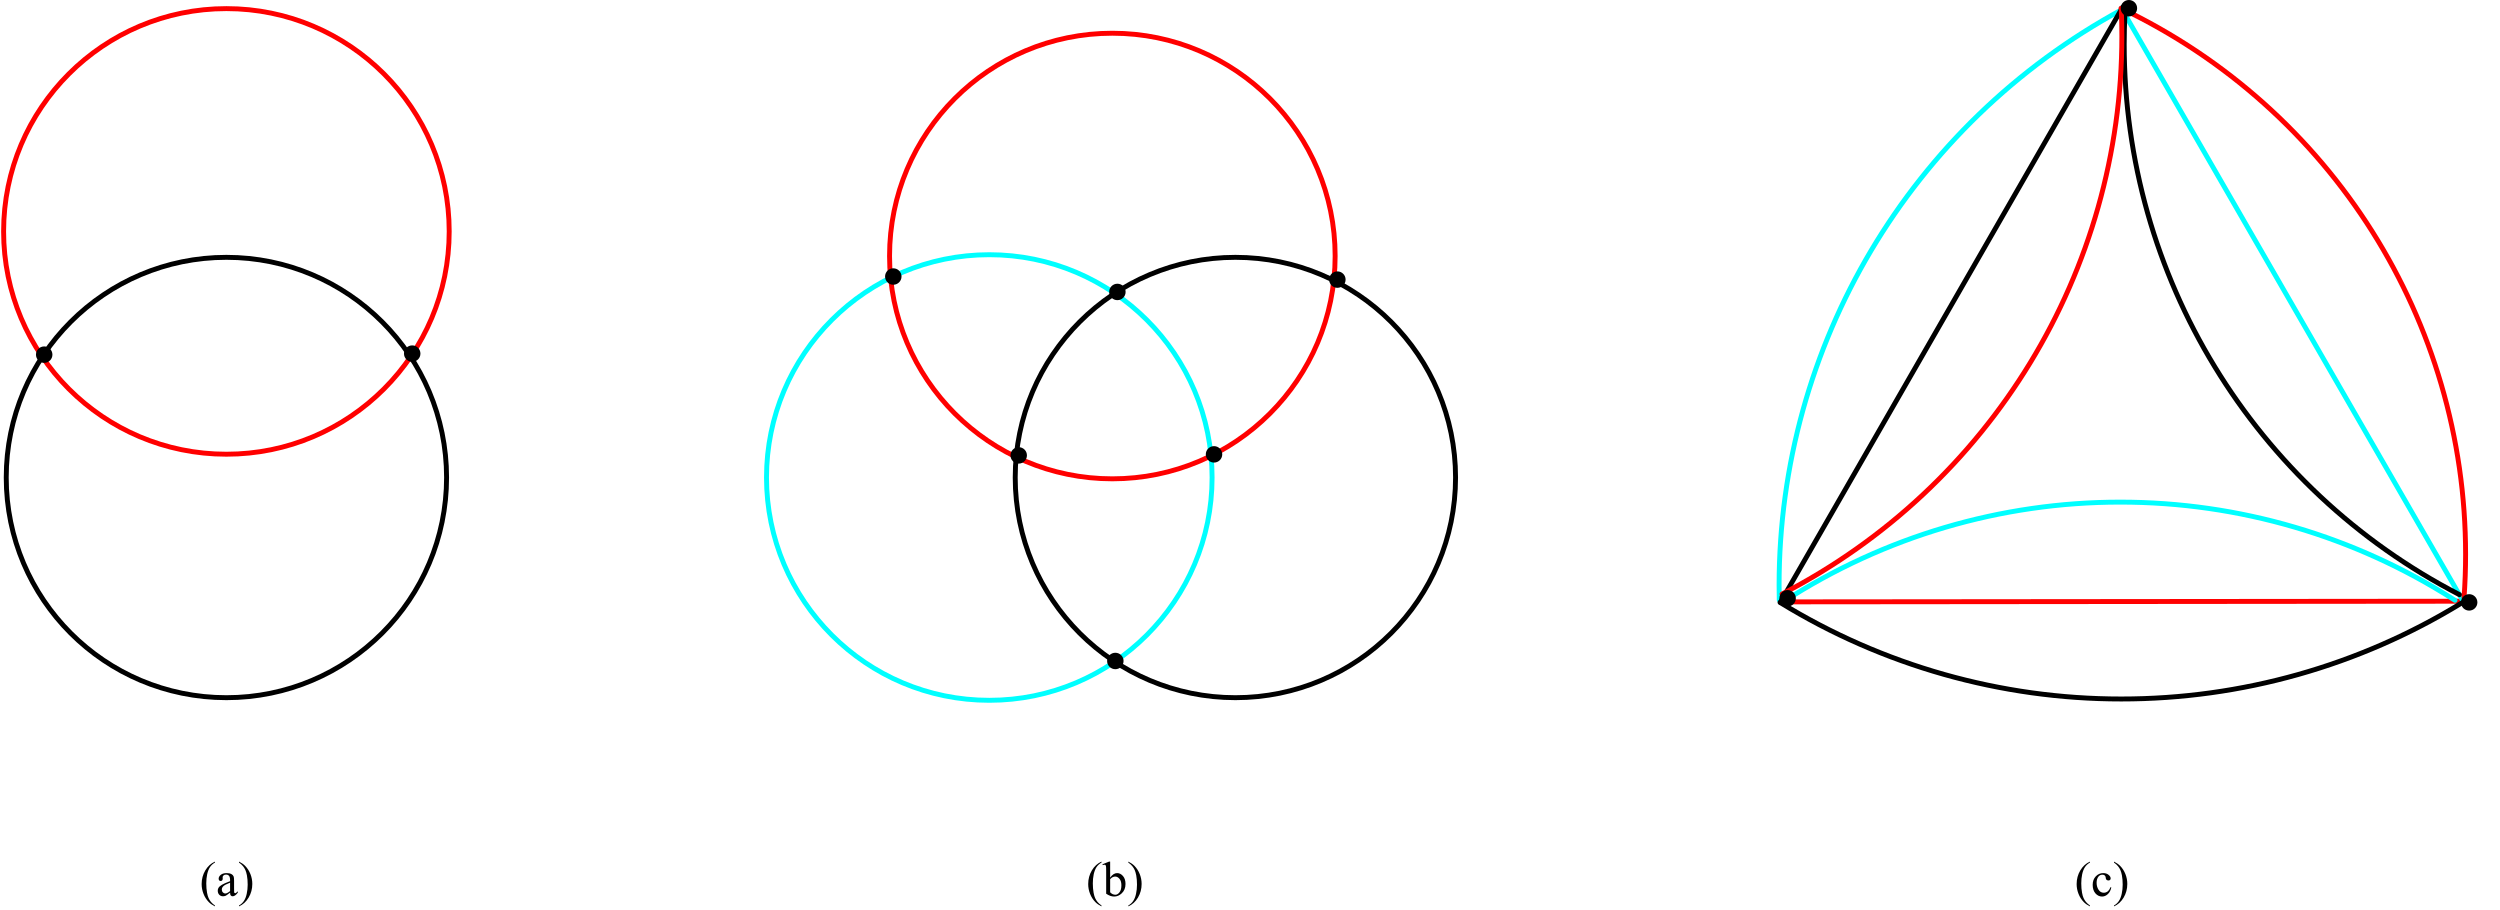 <?xml version="1.0" encoding="UTF-8" standalone="no"?>
<!-- Created with Inkscape (http://www.inkscape.org/) -->

<svg
   version="1.1"
   id="svg1"
   width="608"
   height="221.333"
   viewBox="0 0 608 221.333"
   sodipodi:docname="smallSymmetric.svg"
   inkscape:version="1.3 (0e150ed6c4, 2023-07-21)"
   xmlns:inkscape="http://www.inkscape.org/namespaces/inkscape"
   xmlns:sodipodi="http://sodipodi.sourceforge.net/DTD/sodipodi-0.dtd"
   xmlns="http://www.w3.org/2000/svg"
   xmlns:svg="http://www.w3.org/2000/svg">
  <defs
     id="defs1" />
  <sodipodi:namedview
     id="namedview1"
     pagecolor="#ffffff"
     bordercolor="#000000"
     borderopacity="0.25"
     inkscape:showpageshadow="2"
     inkscape:pageopacity="0.0"
     inkscape:pagecheckerboard="0"
     inkscape:deskcolor="#d1d1d1"
     inkscape:zoom="4"
     inkscape:cx="520.75"
     inkscape:cy="81"
     inkscape:window-width="1600"
     inkscape:window-height="978"
     inkscape:window-x="-6"
     inkscape:window-y="-6"
     inkscape:window-maximized="1"
     inkscape:current-layer="g1"
     showgrid="true">
    <inkscape:page
       x="0"
       y="0"
       inkscape:label="1"
       id="page1"
       width="608"
       height="221.333"
       margin="0"
       bleed="0" />
    <inkscape:grid
       id="grid16"
       units="px"
       originx="0"
       originy="0"
       spacingx="1"
       spacingy="1"
       empcolor="#0099e5"
       empopacity="0.302"
       color="#0099e5"
       opacity="0.149"
       empspacing="5"
       dotted="false"
       gridanglex="30"
       gridanglez="30"
       visible="true" />
  </sodipodi:namedview>
  <g
     id="g1"
     inkscape:groupmode="layer"
     inkscape:label="1">
    <path
       id="path1"
       d="m 3253.5,566.816 c -0.2,9.055 -0.3,18.118 -0.3,27.176 0,438.918 240.19,842.648 625.91,1052.078"
       style="fill:none;stroke:#00ffff;stroke-width:9;stroke-linecap:round;stroke-linejoin:miter;stroke-miterlimit:10;stroke-dasharray:none;stroke-opacity:1"
       transform="matrix(0.133,0,0,-0.133,0,221.333)" />
    <path
       id="path2"
       d="m 4506.59,564.801 -1248.6,-1.199"
       style="fill:none;stroke:#ff0000;stroke-width:9;stroke-linecap:round;stroke-linejoin:round;stroke-miterlimit:10;stroke-dasharray:none;stroke-opacity:1"
       transform="matrix(0.133,0,0,-0.133,0,221.333)" />
    <path
       id="path3"
       d="M 4503.29,566.004 3878.99,1649.3"
       style="fill:none;stroke:#00ffff;stroke-width:9;stroke-linecap:round;stroke-linejoin:round;stroke-miterlimit:10;stroke-dasharray:none;stroke-opacity:1"
       transform="matrix(0.133,0,0,-0.133,0,221.333)" />
    <path
       id="path4"
       d="M 3255.59,562.703 3881.09,1650.5"
       style="fill:none;stroke:#000000;stroke-width:9;stroke-linecap:round;stroke-linejoin:round;stroke-miterlimit:10;stroke-dasharray:none;stroke-opacity:1"
       transform="matrix(0.133,0,0,-0.133,0,221.333)" />
    <path
       id="path5"
       d="M 2216.39,791 C 2216.39,566 2034,383.602 1809,383.602 1584,383.602 1401.6,566 1401.6,791 c 0,225 182.4,407.4 407.4,407.4 225,0 407.39,-182.4 407.39,-407.4 z"
       style="fill:none;stroke:#00ffff;stroke-width:9;stroke-linecap:round;stroke-linejoin:round;stroke-miterlimit:10;stroke-dasharray:none;stroke-opacity:1"
       transform="matrix(0.133,0,0,-0.133,0,221.333)" />
    <path
       id="path6"
       d="M 2441.39,1196 C 2441.39,971 2259,788.602 2034,788.602 1809,788.602 1626.6,971 1626.6,1196 c 0,225 182.4,407.4 407.4,407.4 225,0 407.39,-182.4 407.39,-407.4 z"
       style="fill:none;stroke:#ff0000;stroke-width:9;stroke-linecap:round;stroke-linejoin:round;stroke-miterlimit:10;stroke-dasharray:none;stroke-opacity:1"
       transform="matrix(0.133,0,0,-0.133,0,221.333)" />
    <path
       id="path7"
       d="m 2661.59,791 c 0,-222.348 -180.25,-402.598 -402.59,-402.598 -222.35,0 -402.6,180.25 -402.6,402.598 0,222.35 180.25,402.6 402.6,402.6 222.34,0 402.59,-180.25 402.59,-402.6 z"
       style="fill:none;stroke:#000000;stroke-width:9;stroke-linecap:round;stroke-linejoin:round;stroke-miterlimit:10;stroke-dasharray:none;stroke-opacity:1"
       transform="matrix(0.133,0,0,-0.133,0,221.333)" />
    <path
       id="path8"
       d="m 816.594,791 c 0,-222.348 -180.25,-402.598 -402.598,-402.598 -222.348,0 -402.598,180.25 -402.598,402.598 0,222.35 180.25,402.6 402.598,402.6 222.348,0 402.598,-180.25 402.598,-402.6 z"
       style="fill:none;stroke:#000000;stroke-width:9;stroke-linecap:round;stroke-linejoin:round;stroke-miterlimit:10;stroke-dasharray:none;stroke-opacity:1"
       transform="matrix(0.133,0,0,-0.133,0,221.333)" />
    <path
       id="path9"
       d="m 821.395,1241 c 0,-225 -182.399,-407.398 -407.399,-407.398 -225,0 -407.398,182.398 -407.398,407.398 0,225 182.398,407.4 407.398,407.4 225,0 407.399,-182.4 407.399,-407.4 z"
       style="fill:none;stroke:#ff0000;stroke-width:9;stroke-linecap:round;stroke-linejoin:round;stroke-miterlimit:10;stroke-dasharray:none;stroke-opacity:1"
       transform="matrix(0.133,0,0,-0.133,0,221.333)" />
    <path
       id="path10"
       d="M 2.8,1.759 V 1.923 C 2.354,1.703 1.982,1.445 1.686,1.149 1.264,0.719 0.939,0.215 0.714,-0.363 0.485,-0.94 0.374,-1.537 0.374,-2.155 c 0,-0.905 0.223,-1.734 0.668,-2.484 0.445,-0.75 1.031,-1.283 1.758,-1.605 v 0.176 c -0.369,0.205 -0.668,0.478 -0.902,0.82 -0.229,0.346 -0.398,0.782 -0.516,1.312 -0.111,0.533 -0.164,1.087 -0.164,1.664 0,0.627 0.047,1.195 0.141,1.711 0.076,0.407 0.17,0.729 0.281,0.973 0.108,0.24 0.252,0.475 0.434,0.703 0.188,0.226 0.428,0.439 0.727,0.645 z m 2.763,-2.344 c -0.416,0.322 -0.677,0.51 -0.785,0.562 -0.158,0.07 -0.325,0.105 -0.504,0.105 -0.275,0 -0.504,-0.094 -0.691,-0.281 -0.182,-0.193 -0.27,-0.445 -0.27,-0.75 0,-0.202 0.047,-0.375 0.141,-0.516 0.117,-0.193 0.322,-0.378 0.621,-0.551 0.296,-0.179 0.791,-0.398 1.488,-0.656 v -0.152 c 0,-0.404 -0.067,-0.683 -0.199,-0.832 -0.126,-0.146 -0.311,-0.223 -0.551,-0.223 -0.188,0 -0.337,0.053 -0.445,0.152 -0.111,0.103 -0.164,0.217 -0.164,0.34 l 0.012,0.258 c 0,0.135 -0.035,0.24 -0.105,0.316 -0.07,0.07 -0.161,0.105 -0.27,0.105 -0.111,0 -0.199,-0.038 -0.27,-0.117 -0.064,-0.076 -0.094,-0.179 -0.094,-0.305 0,-0.258 0.129,-0.492 0.387,-0.703 0.258,-0.211 0.615,-0.316 1.078,-0.316 0.357,0 0.65,0.064 0.879,0.188 0.17,0.088 0.299,0.229 0.387,0.422 0.053,0.126 0.082,0.384 0.082,0.773 v 1.371 c 0,0.384 0.003,0.618 0.012,0.703 0.015,0.088 0.038,0.146 0.07,0.176 0.038,0.023 0.082,0.035 0.129,0.035 0.047,0 0.085,-0.006 0.117,-0.023 0.062,-0.038 0.179,-0.146 0.352,-0.328 v 0.246 c -0.328,0.445 -0.642,0.668 -0.938,0.668 -0.141,0 -0.255,-0.053 -0.34,-0.152 -0.088,-0.1 -0.129,-0.272 -0.129,-0.516 z m 0,-0.281 V -2.402 c -0.445,0.182 -0.732,0.305 -0.855,0.375 -0.234,0.135 -0.404,0.27 -0.504,0.41 -0.103,0.141 -0.152,0.293 -0.152,0.457 0,0.211 0.062,0.387 0.188,0.527 0.132,0.141 0.281,0.211 0.445,0.211 0.217,0 0.51,-0.146 0.879,-0.445 z M 7.191,-6.07 v -0.176 c 0.445,0.22 0.814,0.478 1.113,0.773 0.422,0.431 0.744,0.935 0.973,1.512 0.226,0.571 0.34,1.169 0.34,1.793 0,0.908 -0.223,1.734 -0.668,2.484 C 8.504,1.067 7.918,1.6 7.191,1.923 V 1.759 c 0.357,-0.196 0.656,-0.469 0.891,-0.82 0.234,-0.346 0.404,-0.782 0.516,-1.312 0.117,-0.53 0.176,-1.084 0.176,-1.664 0,-0.624 -0.047,-1.195 -0.141,-1.711 C 8.553,-4.148 8.46,-4.467 8.351,-4.71 8.24,-4.959 8.096,-5.194 7.918,-5.413 7.736,-5.639 7.496,-5.859 7.191,-6.07 Z M 164.548,1.759 v 0.164 c -0.445,-0.22 -0.817,-0.478 -1.113,-0.773 -0.422,-0.431 -0.747,-0.935 -0.973,-1.512 -0.229,-0.577 -0.34,-1.175 -0.34,-1.793 0,-0.905 0.223,-1.734 0.668,-2.484 0.445,-0.75 1.031,-1.283 1.758,-1.605 v 0.176 c -0.369,0.205 -0.668,0.478 -0.902,0.82 -0.229,0.346 -0.398,0.782 -0.516,1.312 -0.111,0.533 -0.164,1.087 -0.164,1.664 0,0.627 0.047,1.195 0.141,1.711 0.076,0.407 0.17,0.729 0.281,0.973 0.108,0.24 0.252,0.475 0.434,0.703 0.188,0.226 0.428,0.439 0.727,0.645 z m 1.579,-5.086 c 0.39,-0.545 0.812,-0.82 1.266,-0.82 0.413,0 0.773,0.182 1.078,0.539 0.305,0.352 0.457,0.832 0.457,1.441 0,0.721 -0.234,1.295 -0.703,1.723 -0.407,0.384 -0.864,0.574 -1.371,0.574 -0.234,0 -0.475,-0.044 -0.715,-0.129 -0.234,-0.085 -0.48,-0.214 -0.738,-0.387 V -4.558 c 0,-0.451 -0.012,-0.729 -0.035,-0.832 -0.018,-0.108 -0.047,-0.182 -0.094,-0.223 -0.047,-0.038 -0.105,-0.059 -0.176,-0.059 -0.088,0 -0.193,0.023 -0.316,0.07 l -0.059,-0.152 1.207,-0.492 h 0.199 z m 0,0.281 v 2.402 c 0.146,0.149 0.299,0.264 0.457,0.34 0.164,0.07 0.331,0.105 0.504,0.105 0.264,0 0.51,-0.144 0.738,-0.434 0.234,-0.296 0.352,-0.727 0.352,-1.289 0,-0.516 -0.117,-0.908 -0.352,-1.184 -0.229,-0.272 -0.489,-0.41 -0.785,-0.41 -0.158,0 -0.313,0.041 -0.469,0.117 -0.117,0.056 -0.267,0.173 -0.445,0.352 z m 3.316,-3.023 v -0.176 c 0.445,0.22 0.814,0.478 1.113,0.773 0.422,0.431 0.744,0.935 0.973,1.512 0.226,0.571 0.34,1.169 0.34,1.793 0,0.908 -0.223,1.734 -0.668,2.484 C 170.756,1.067 170.17,1.6 169.443,1.923 V 1.759 c 0.357,-0.196 0.656,-0.469 0.891,-0.82 0.234,-0.346 0.404,-0.782 0.516,-1.312 0.117,-0.53 0.176,-1.084 0.176,-1.664 0,-0.624 -0.047,-1.195 -0.141,-1.711 -0.079,-0.398 -0.173,-0.718 -0.281,-0.961 -0.111,-0.249 -0.255,-0.483 -0.434,-0.703 -0.182,-0.226 -0.422,-0.445 -0.727,-0.656 z m 0,0"
       style="fill:#000000;fill-opacity:1;fill-rule:nonzero;stroke:none"
       aria-label="(a)(b)"
       transform="matrix(1.333,0,0,1.333,48.541,217.866)" />
    <path
       id="path11"
       d="m 3261.78,564.336 c 183.3,118.578 396.97,181.668 615.29,181.668 217.01,0 429.45,-62.332 612.05,-179.578"
       style="fill:none;stroke:#00ffff;stroke-width:9;stroke-linecap:round;stroke-linejoin:round;stroke-miterlimit:10;stroke-dasharray:none;stroke-opacity:1"
       transform="matrix(0.133,0,0,-0.133,0,221.333)" />
    <path
       id="path12"
       d="M 2.8,1.759 V 1.923 C 2.355,1.703 1.983,1.445 1.687,1.149 1.265,0.719 0.94,0.215 0.714,-0.363 0.486,-0.94 0.374,-1.537 0.374,-2.155 c 0,-0.905 0.223,-1.734 0.668,-2.484 0.445,-0.75 1.031,-1.283 1.758,-1.605 v 0.176 c -0.369,0.205 -0.668,0.478 -0.902,0.82 -0.229,0.346 -0.398,0.782 -0.516,1.312 -0.111,0.533 -0.164,1.087 -0.164,1.664 0,0.627 0.047,1.195 0.141,1.711 0.076,0.407 0.17,0.729 0.281,0.973 0.108,0.24 0.252,0.475 0.434,0.703 0.188,0.226 0.428,0.439 0.727,0.645 z m 3.899,-3.293 c -0.111,0.533 -0.325,0.943 -0.645,1.23 -0.313,0.29 -0.662,0.434 -1.043,0.434 -0.463,0 -0.864,-0.19 -1.207,-0.574 C 3.468,-0.834 3.301,-1.353 3.301,-2.003 c 0,-0.633 0.188,-1.148 0.562,-1.547 0.381,-0.398 0.835,-0.598 1.359,-0.598 0.398,0 0.721,0.105 0.973,0.316 0.258,0.211 0.387,0.431 0.387,0.656 0,0.111 -0.035,0.199 -0.105,0.27 -0.07,0.07 -0.173,0.105 -0.305,0.105 -0.173,0 -0.302,-0.059 -0.387,-0.176 -0.056,-0.053 -0.091,-0.167 -0.105,-0.34 -0.018,-0.179 -0.076,-0.311 -0.176,-0.398 -0.103,-0.094 -0.243,-0.141 -0.422,-0.141 -0.299,0 -0.536,0.111 -0.715,0.328 -0.234,0.29 -0.352,0.668 -0.352,1.137 0,0.486 0.117,0.911 0.352,1.277 0.234,0.369 0.554,0.551 0.961,0.551 0.287,0 0.545,-0.097 0.773,-0.293 0.155,-0.132 0.311,-0.378 0.469,-0.738 z m 0.492,-4.535 v -0.176 c 0.445,0.22 0.814,0.478 1.113,0.773 0.422,0.431 0.744,0.935 0.973,1.512 0.226,0.571 0.34,1.169 0.34,1.793 0,0.908 -0.223,1.734 -0.668,2.484 C 8.504,1.067 7.918,1.6 7.192,1.923 V 1.759 c 0.357,-0.196 0.656,-0.469 0.891,-0.82 0.234,-0.346 0.404,-0.782 0.516,-1.312 0.117,-0.53 0.176,-1.084 0.176,-1.664 0,-0.624 -0.047,-1.195 -0.141,-1.711 -0.079,-0.398 -0.173,-0.718 -0.281,-0.961 -0.111,-0.249 -0.255,-0.483 -0.434,-0.703 -0.182,-0.226 -0.422,-0.445 -0.727,-0.656 z m 0,0"
       style="fill:#000000;fill-opacity:1;fill-rule:nonzero;stroke:none"
       aria-label="(c)"
       transform="matrix(1.333,0,0,1.333,504.54,217.866)" />
    <path
       id="path13"
       d="m 3254.94,562.562 c 187.66,-115.437 403.67,-176.558 623.99,-176.558 219.64,0 435,60.738 622.27,175.496"
       style="fill:none;stroke:#000000;stroke-width:9;stroke-linecap:round;stroke-linejoin:round;stroke-miterlimit:10;stroke-dasharray:none;stroke-opacity:1"
       transform="matrix(0.133,0,0,-0.133,0,221.333)" />
    <path
       id="path14"
       d="m 3885.6,1638.49 c -0.9,-18.43 -1.36,-36.88 -1.36,-55.34 0,-423.76 236.58,-812.076 613.15,-1006.412"
       style="fill:none;stroke:#000000;stroke-width:9;stroke-linecap:round;stroke-linejoin:round;stroke-miterlimit:10;stroke-dasharray:none;stroke-opacity:1"
       transform="matrix(0.133,0,0,-0.133,0,221.333)" />
    <path
       id="path15"
       d="m 4505.69,571.301 c 1.88,26.308 2.83,52.683 2.83,79.062 0,426.497 -245.15,815.037 -630.11,998.647"
       style="fill:none;stroke:#ff0000;stroke-width:9;stroke-linecap:round;stroke-linejoin:round;stroke-miterlimit:10;stroke-dasharray:none;stroke-opacity:1"
       transform="matrix(0.133,0,0,-0.133,0,221.333)" />
    <path
       id="path16"
       d="m 3258.57,577.977 c 381.65,196.992 621.41,590.563 621.41,1020.053 0,16.02 -0.34,32.04 -1,48.04"
       style="fill:none;stroke:#ff0000;stroke-width:9;stroke-linecap:round;stroke-linejoin:round;stroke-miterlimit:10;stroke-dasharray:none;stroke-opacity:1"
       transform="matrix(0.133,0,0,-0.133,0,221.333)" />
    <circle
       style="fill:#000000"
       id="path17"
       cx="600.5"
       cy="146.5"
       r="2" />
    <circle
       style="fill:#000000"
       id="circle17"
       cx="434.75"
       cy="145.5"
       r="2" />
    <circle
       style="fill:#000000"
       id="circle18"
       cx="517.75"
       cy="2"
       r="2" />
    <circle
       style="fill:#000000"
       id="circle19"
       cx="325.25"
       cy="68"
       r="2" />
    <circle
       style="fill:#000000"
       id="circle20"
       cx="295.25"
       cy="110.5"
       r="2" />
    <circle
       style="fill:#000000"
       id="circle21"
       cx="271.75"
       cy="71"
       r="2" />
    <circle
       style="fill:#000000"
       id="circle22"
       cx="247.75"
       cy="110.75"
       r="2" />
    <circle
       style="fill:#000000"
       id="circle23"
       cx="271.25"
       cy="160.75"
       r="2" />
    <circle
       style="fill:#000000"
       id="circle24"
       cx="217.25"
       cy="67.25"
       r="2" />
    <circle
       style="fill:#000000"
       id="circle25"
       cx="100.25"
       cy="86"
       r="2" />
    <circle
       style="fill:#000000"
       id="circle26"
       cx="10.75"
       cy="86.25"
       r="2" />
  </g>
</svg>
